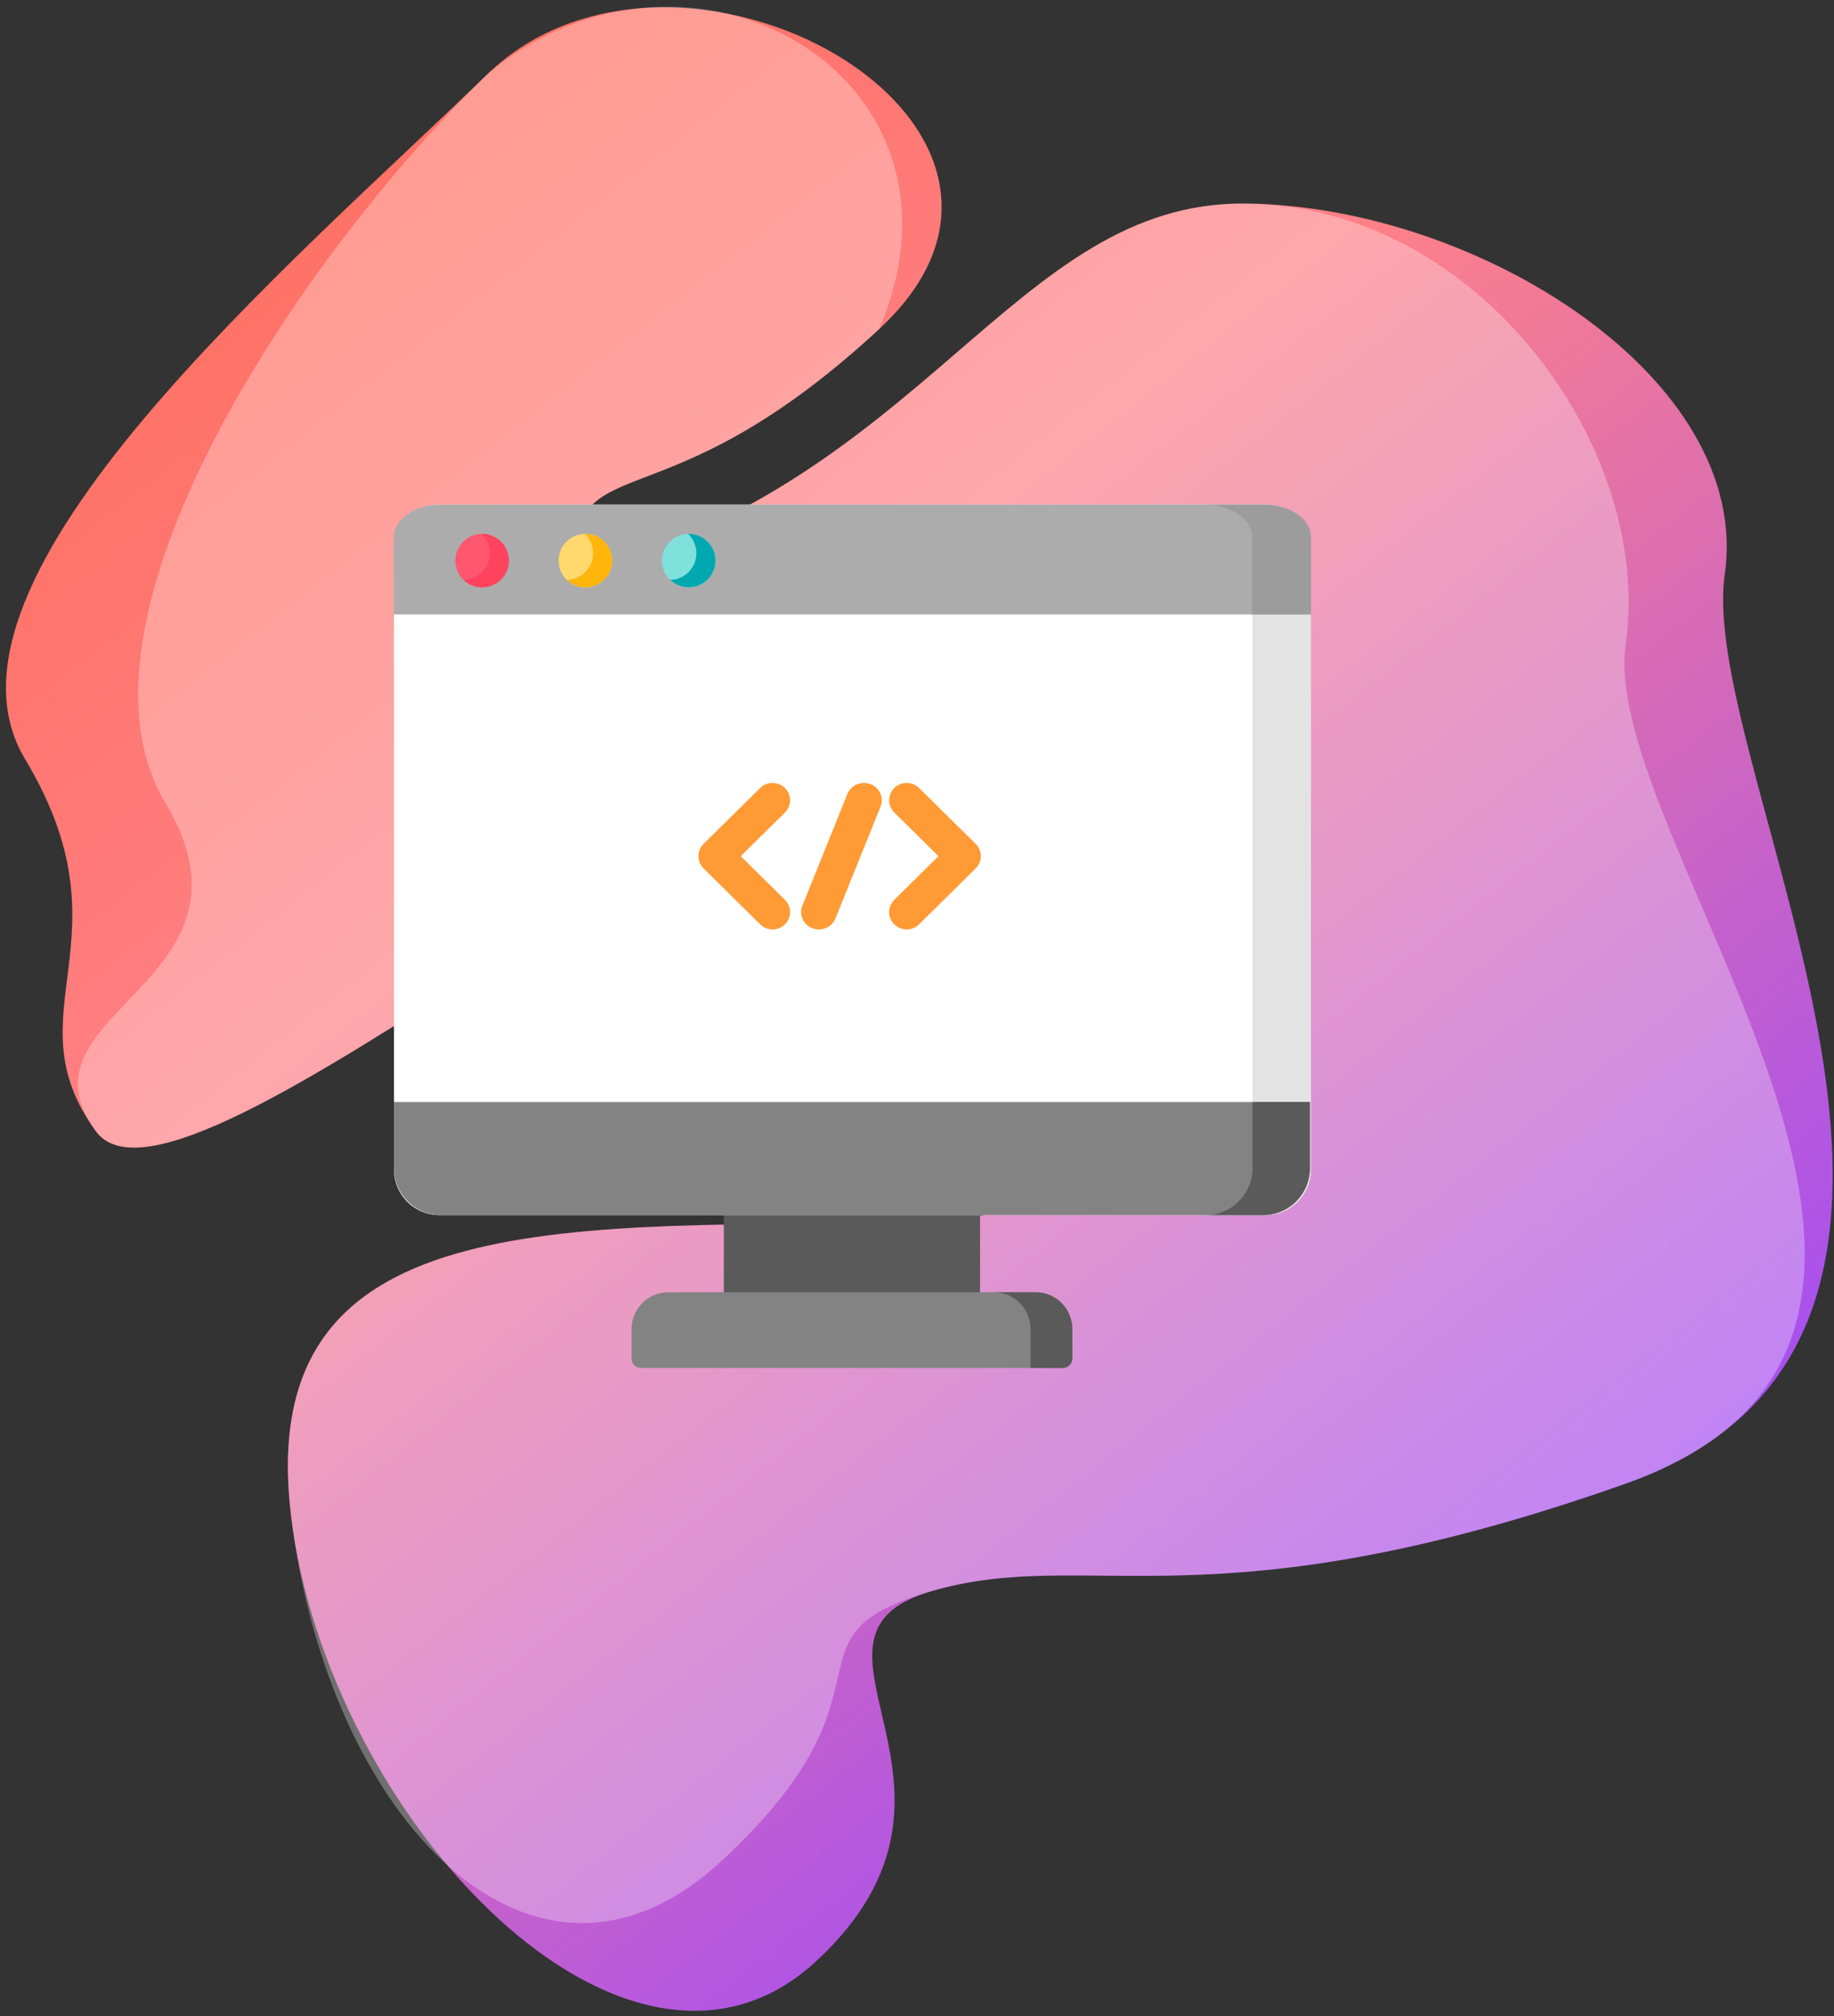 <svg width="272" height="299" viewBox="0 0 272 299" fill="none" xmlns="http://www.w3.org/2000/svg">
<rect x="0" y="0" width="272" height="299" fill="#333333" stroke="none"/>
<path d="M121.039 290.863C93.103 316.71 48.58 269.539 43.17 224.853C37.76 180.167 79.59 181.532 132.559 181.5C185.528 181.468 146.737 137.279 132.559 119.02C118.088 100.384 27.09 185.488 14.203 167.748C1.316 150.008 19.789 139.385 3.72 112.588C-12.349 85.792 43.916 38.619 72.184 11.095C100.452 -16.429 163.215 18.401 130.38 48.811C97.545 79.22 84.887 65.196 84.887 85.19C137.363 71.966 150.221 29.785 184.798 30.19C219.374 30.594 259.963 56.271 255.798 85.19C251.632 114.108 302.857 198.203 241.102 220.033C179.346 241.863 161.591 229.145 138.124 235.984C114.658 242.824 148.976 265.023 121.039 290.863Z" fill="url(#paint0_linear)"/>
<path opacity="0.3" d="M107 276C79.064 301.847 48.58 269.539 43.17 224.853C37.76 180.167 79.59 181.532 132.559 181.5C185.528 181.468 146.737 137.279 132.559 119.02C118.088 100.384 27.09 185.488 14.203 167.748C1.316 150.008 40.569 145.817 24.5 119.02C8.431 92.224 43.916 38.619 72.184 11.095C102 -14 146.5 11.095 130.38 48.811C97.545 79.22 84.887 65.196 84.887 85.19C137.363 71.966 150.221 29.785 184.798 30.19C219.374 30.594 245.267 66.581 241.102 95.5C236.936 124.419 302.857 198.203 241.102 220.033C179.346 241.863 161.591 229.145 138.124 235.984C114.658 242.824 134.936 250.161 107 276Z" fill="white"/>
<path d="M107.351 178.011H145.351V193.719H107.351V178.011Z" fill="#5A5A5A"/>
<path d="M187.443 180.205H65.412C63.626 180.267 61.887 179.619 60.578 178.401C59.27 177.184 58.497 175.497 58.43 173.711V81.325C58.497 79.539 59.27 77.852 60.578 76.635C61.887 75.417 63.626 74.769 65.412 74.831H187.443C189.23 74.769 190.968 75.417 192.277 76.635C193.586 77.852 194.358 79.539 194.425 81.325V173.711C194.358 175.497 193.586 177.184 192.277 178.401C190.968 179.619 189.23 180.267 187.443 180.205Z" fill="white"/>
<path d="M194.429 81.325V173.711C194.345 175.513 193.55 177.208 192.219 178.425C190.888 179.642 189.129 180.282 187.327 180.205H178.653C180.455 180.282 182.214 179.642 183.545 178.425C184.876 177.208 185.67 175.513 185.754 173.711V81.325C185.67 79.524 184.876 77.829 183.545 76.612C182.214 75.394 180.455 74.754 178.653 74.831H187.327C189.129 74.754 190.888 75.394 192.219 76.612C193.55 77.829 194.345 79.524 194.429 81.325Z" fill="#E3E3E3"/>
<path d="M194.273 163.436H58.43V173.248C58.431 175.096 59.167 176.868 60.474 178.173C61.782 179.479 63.555 180.212 65.403 180.211H187.298C188.214 180.212 189.12 180.032 189.965 179.683C190.811 179.333 191.58 178.82 192.227 178.174C192.875 177.527 193.389 176.759 193.739 175.914C194.09 175.069 194.271 174.163 194.272 173.248L194.273 163.436Z" fill="#838383"/>
<path d="M194.274 163.435V173.248C194.273 174.163 194.092 175.069 193.742 175.914C193.391 176.759 192.877 177.527 192.229 178.174C191.582 178.82 190.813 179.333 189.968 179.683C189.122 180.032 188.216 180.212 187.301 180.211H178.782C179.697 180.212 180.604 180.032 181.449 179.683C182.295 179.333 183.064 178.82 183.711 178.174C184.359 177.527 184.873 176.759 185.224 175.914C185.575 175.069 185.756 174.163 185.756 173.248V163.435H194.274Z" fill="#5A5A5A"/>
<path d="M194.429 91.126H58.43V79.608C58.43 76.969 61.555 74.832 65.411 74.832H187.443C191.299 74.832 194.425 76.969 194.425 79.608L194.429 91.126Z" fill="#ACACAC"/>
<path d="M194.429 79.606V91.126H185.684V79.606C185.684 76.969 182.537 74.831 178.653 74.831H187.399C191.281 74.831 194.429 76.969 194.429 79.606Z" fill="#9C9C9C"/>
<path d="M157.665 202.866H95.037C94.858 202.866 94.68 202.831 94.514 202.763C94.349 202.694 94.198 202.594 94.071 202.467C93.944 202.34 93.843 202.19 93.775 202.024C93.706 201.858 93.67 201.681 93.67 201.502V197.079C93.671 196.365 93.812 195.658 94.085 194.999C94.359 194.34 94.76 193.741 95.265 193.237C95.77 192.733 96.37 192.333 97.029 192.06C97.689 191.788 98.395 191.648 99.109 191.648H153.589C154.303 191.648 155.009 191.788 155.669 192.06C156.329 192.333 156.928 192.733 157.433 193.237C157.938 193.741 158.339 194.34 158.613 194.999C158.886 195.658 159.027 196.365 159.028 197.079V201.502C159.028 201.863 158.884 202.21 158.629 202.465C158.373 202.721 158.027 202.865 157.665 202.866Z" fill="#838383"/>
<path d="M159.031 197.077V201.503C159.031 201.865 158.886 202.212 158.63 202.468C158.373 202.724 158.026 202.868 157.663 202.867H152.838V197.074C152.837 195.633 152.263 194.252 151.244 193.234C150.224 192.216 148.842 191.644 147.401 191.645H153.593C154.307 191.644 155.014 191.784 155.674 192.057C156.333 192.33 156.933 192.73 157.438 193.234C157.943 193.739 158.344 194.338 158.617 194.997C158.89 195.657 159.031 196.364 159.031 197.077Z" fill="#5A5A5A"/>
<path d="M114.579 137.837C113.89 137.839 113.228 137.569 112.738 137.085L104.343 128.79C104.102 128.553 103.91 128.271 103.779 127.959C103.648 127.647 103.581 127.312 103.581 126.973C103.581 126.635 103.648 126.3 103.779 125.988C103.91 125.676 104.102 125.393 104.343 125.156L112.738 116.864C113.229 116.383 113.889 116.113 114.576 116.113C115.264 116.113 115.924 116.383 116.415 116.864C116.656 117.101 116.847 117.384 116.978 117.696C117.109 118.008 117.176 118.343 117.176 118.681C117.176 119.019 117.109 119.354 116.978 119.666C116.847 119.978 116.656 120.261 116.415 120.498L109.858 126.975L116.415 133.451C116.656 133.688 116.848 133.971 116.979 134.283C117.109 134.595 117.177 134.93 117.177 135.268C117.177 135.606 117.109 135.941 116.979 136.253C116.848 136.565 116.656 136.848 116.415 137.085C115.925 137.567 115.266 137.838 114.579 137.837Z" fill="#FF9A35"/>
<path d="M134.472 137.837C133.783 137.839 133.122 137.569 132.631 137.085C132.39 136.848 132.198 136.565 132.067 136.253C131.937 135.941 131.869 135.606 131.869 135.268C131.869 134.93 131.937 134.595 132.067 134.283C132.198 133.971 132.39 133.688 132.631 133.451L139.188 126.975L132.631 120.498C132.39 120.261 132.199 119.978 132.068 119.666C131.937 119.354 131.87 119.019 131.87 118.681C131.87 118.343 131.937 118.008 132.068 117.696C132.199 117.384 132.39 117.101 132.631 116.864C133.122 116.383 133.782 116.113 134.47 116.113C135.157 116.113 135.817 116.383 136.308 116.864L144.703 125.156C144.944 125.393 145.136 125.676 145.266 125.988C145.397 126.3 145.465 126.635 145.465 126.973C145.465 127.312 145.397 127.647 145.266 127.959C145.136 128.271 144.944 128.553 144.703 128.791L136.308 137.085C135.819 137.568 135.159 137.838 134.472 137.837Z" fill="#FF9A35"/>
<path d="M121.453 137.837C121.123 137.837 120.796 137.776 120.488 137.658C120.168 137.54 119.876 137.36 119.627 137.128C119.378 136.896 119.179 136.616 119.04 136.306C118.901 135.995 118.826 135.66 118.818 135.32C118.811 134.98 118.872 134.642 118.997 134.325L125.682 117.741C125.951 117.101 126.459 116.592 127.098 116.322C127.736 116.051 128.456 116.041 129.102 116.292C129.421 116.41 129.714 116.59 129.962 116.822C130.211 117.054 130.411 117.334 130.549 117.645C130.688 117.955 130.764 118.29 130.771 118.63C130.779 118.97 130.718 119.308 130.593 119.625L123.908 136.208C123.707 136.693 123.366 137.107 122.929 137.397C122.491 137.688 121.977 137.841 121.453 137.837Z" fill="#FF9A35"/>
<path d="M75.468 83.137C75.469 83.922 75.237 84.69 74.802 85.343C74.367 85.996 73.747 86.506 73.022 86.807C72.297 87.108 71.499 87.188 70.729 87.035C69.959 86.882 69.251 86.505 68.696 85.95C68.141 85.394 67.763 84.687 67.609 83.917C67.456 83.147 67.535 82.349 67.836 81.624C68.137 80.898 68.646 80.279 69.299 79.843C69.952 79.407 70.72 79.175 71.505 79.176C72.555 79.176 73.563 79.594 74.306 80.336C75.049 81.079 75.467 82.086 75.468 83.137Z" fill="#FF5770"/>
<path d="M90.787 83.137C90.788 83.921 90.556 84.689 90.121 85.342C89.686 85.995 89.067 86.504 88.342 86.805C87.618 87.106 86.82 87.185 86.05 87.033C85.281 86.881 84.573 86.503 84.018 85.949C83.463 85.394 83.085 84.688 82.931 83.918C82.778 83.149 82.856 82.351 83.156 81.626C83.456 80.901 83.964 80.281 84.617 79.845C85.269 79.409 86.036 79.176 86.821 79.176C87.341 79.176 87.857 79.278 88.338 79.477C88.819 79.675 89.256 79.967 89.624 80.335C89.992 80.703 90.285 81.139 90.484 81.62C90.684 82.101 90.787 82.616 90.787 83.137Z" fill="#FFD86E"/>
<path d="M106.107 83.137C106.108 83.921 105.876 84.689 105.441 85.342C105.006 85.995 104.387 86.504 103.662 86.805C102.938 87.106 102.14 87.185 101.37 87.033C100.601 86.881 99.893 86.503 99.338 85.949C98.783 85.394 98.404 84.688 98.251 83.918C98.098 83.149 98.176 82.351 98.476 81.626C98.776 80.901 99.284 80.281 99.937 79.845C100.589 79.409 101.356 79.176 102.141 79.176C103.192 79.175 104.2 79.592 104.944 80.335C105.688 81.078 106.106 82.086 106.107 83.137Z" fill="#80E0DC"/>
<path d="M75.467 83.138C75.465 83.913 75.237 84.671 74.809 85.318C74.381 85.965 73.773 86.472 73.06 86.776C72.347 87.081 71.56 87.17 70.797 87.032C70.034 86.894 69.328 86.536 68.766 86.001C69.551 85.986 70.314 85.737 70.957 85.287C71.6 84.838 72.095 84.207 72.378 83.475C72.661 82.743 72.721 81.943 72.548 81.177C72.376 80.412 71.979 79.715 71.409 79.175C71.439 79.175 71.473 79.175 71.503 79.175C72.023 79.174 72.539 79.277 73.02 79.476C73.501 79.675 73.938 79.966 74.306 80.335C74.674 80.703 74.966 81.14 75.166 81.621C75.365 82.102 75.467 82.617 75.467 83.138Z" fill="#FF435F"/>
<path d="M90.787 83.138C90.785 83.913 90.556 84.672 90.128 85.319C89.7 85.965 89.092 86.472 88.379 86.777C87.665 87.082 86.879 87.171 86.115 87.033C85.352 86.895 84.646 86.536 84.084 86.001C84.869 85.987 85.632 85.739 86.276 85.289C86.919 84.839 87.415 84.208 87.699 83.476C87.982 82.744 88.042 81.944 87.869 81.178C87.697 80.412 87.3 79.715 86.73 79.175C86.76 79.173 86.79 79.173 86.821 79.175C87.341 79.174 87.857 79.276 88.338 79.475C88.82 79.674 89.257 79.966 89.626 80.334C89.994 80.702 90.286 81.139 90.485 81.62C90.685 82.101 90.787 82.617 90.787 83.138Z" fill="#FFB509"/>
<path d="M106.108 83.138C106.106 83.913 105.877 84.671 105.449 85.318C105.021 85.965 104.412 86.472 103.699 86.777C102.986 87.081 102.199 87.17 101.435 87.032C100.672 86.895 99.966 86.536 99.404 86.001C100.189 85.986 100.952 85.737 101.595 85.287C102.238 84.838 102.733 84.207 103.016 83.475C103.299 82.743 103.358 81.943 103.186 81.177C103.013 80.412 102.617 79.715 102.047 79.175C102.077 79.175 102.111 79.175 102.141 79.175C102.661 79.174 103.177 79.277 103.658 79.476C104.14 79.674 104.577 79.966 104.945 80.334C105.314 80.702 105.606 81.139 105.806 81.62C106.005 82.101 106.108 82.617 106.108 83.138Z" fill="#00A8B0"/>
<defs>
<linearGradient id="paint0_linear" x1="15.323" y1="-58.275" x2="245.813" y2="233.723" gradientUnits="userSpaceOnUse">
<stop stop-color="#FF6345"/>
<stop offset="0.501" stop-color="#FF8187"/>
<stop offset="1" stop-color="#A14DF6"/>
</linearGradient>
</defs>
</svg>
